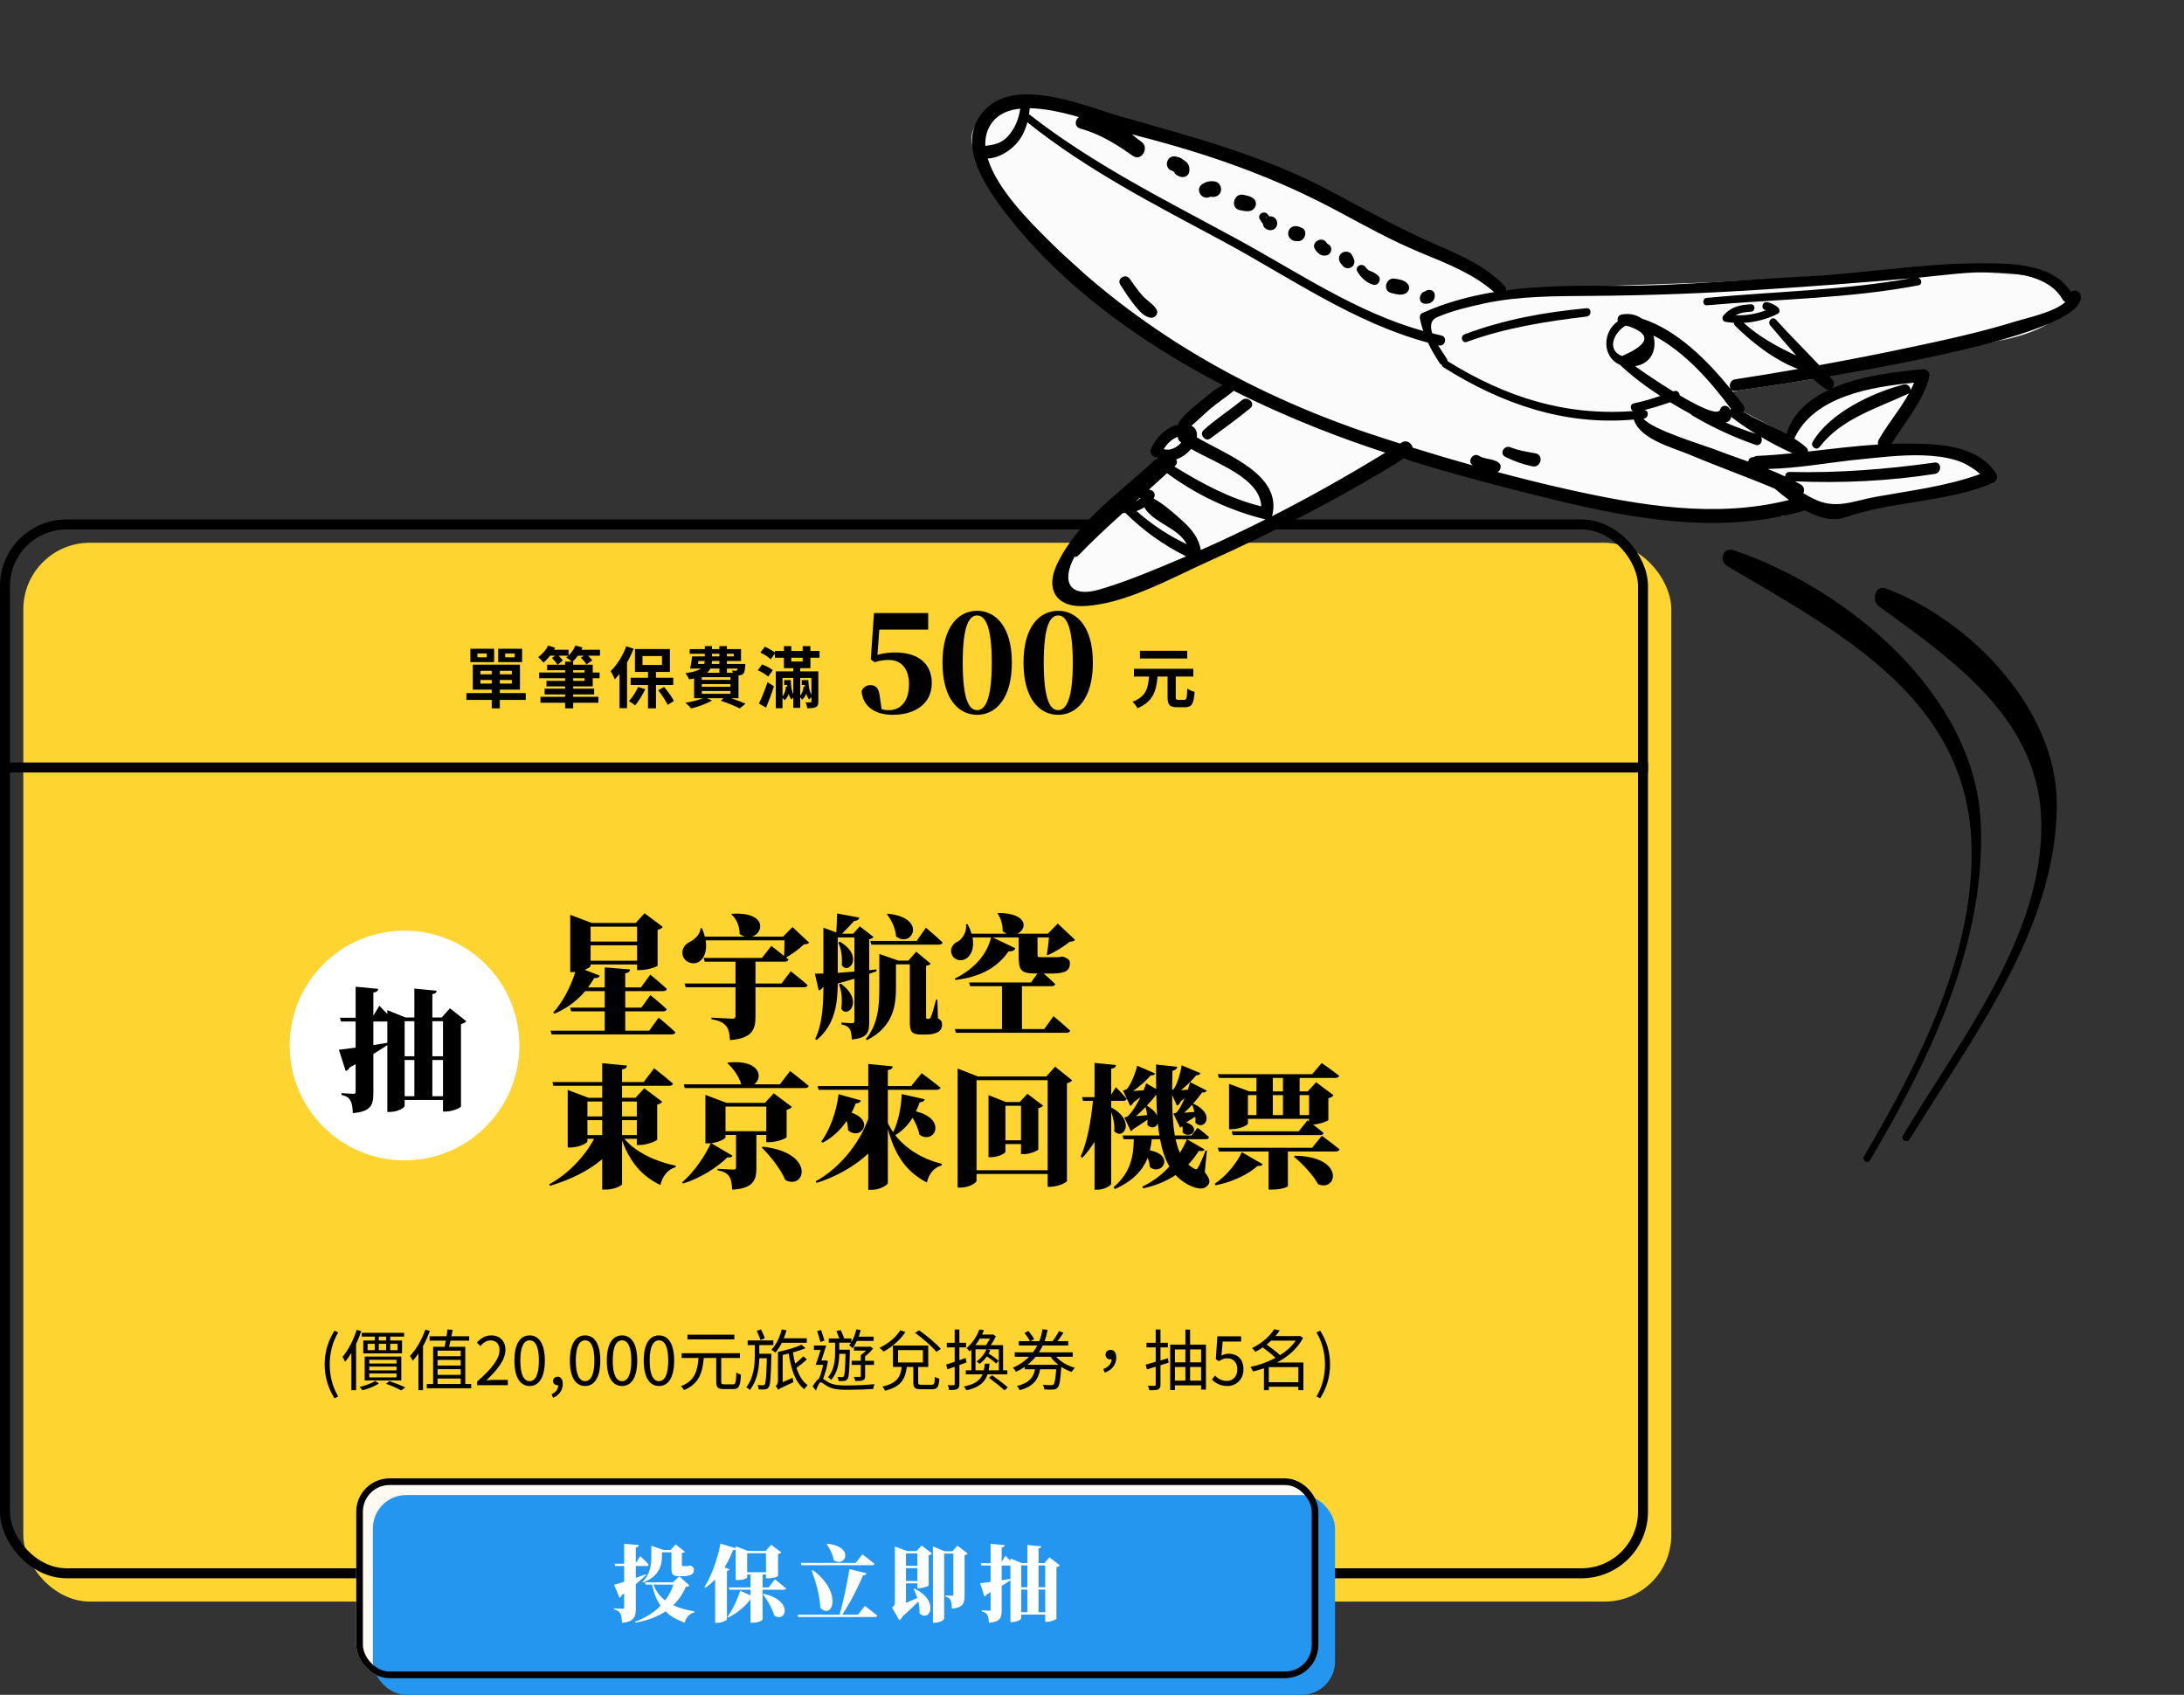 <svg width="656" height="509" viewBox="0 0 656 509" fill="none" xmlns="http://www.w3.org/2000/svg">
<rect x="0" y="0" width="656" height="509" fill="#333333" stroke="none"/>
<rect x="7" y="163" width="495" height="318" rx="20" fill="#FED430"/>
<rect x="1.5" y="157.5" width="492" height="315" rx="18.5" stroke="black" stroke-width="3"/>
<path d="M191.36 278.3H177.4V282.78H191.36V278.3ZM177.4 288.54H191.36V283.9H177.4V288.54ZM195 309.54L197.84 305.62C197.84 305.62 201.04 308.26 202.88 310.02C202.76 310.46 202.32 310.66 201.76 310.66H165.68L165.36 309.54H181.64V303.74H171.56L171.24 302.62H181.64V297.66H175.76C173.16 300.78 170.04 302.94 166.56 304.42L166.16 304.1C168.76 301.26 171.28 296.82 172.8 291.9C172.56 291.94 172.36 291.94 172.16 291.94H171.28V274.74L177.72 277.18H190.96L193.6 274.26L199.08 278.38C198.84 278.7 198.36 279.1 197.52 279.26V290.02C197.48 290.34 194.4 291.34 192.44 291.34H191.36V289.66H177.4V290.06C177.4 290.34 176.68 290.82 175.64 291.26L180.16 293.02C179.96 293.54 179.4 293.82 178.48 293.74C177.92 294.74 177.28 295.66 176.64 296.54H181.64V290.54L189.24 291.14C189.2 291.74 188.92 292.14 187.8 292.3V296.54H192.52L195.32 292.7C195.32 292.7 198.48 295.3 200.32 297.02C200.2 297.46 199.76 297.66 199.16 297.66H187.8V302.62H192.64L195.36 298.86C195.36 298.86 198.48 301.38 200.28 303.1C200.16 303.54 199.72 303.74 199.12 303.74H187.8V309.54H195ZM238.04 278.42L243.04 283.1C242.72 283.46 242.32 283.58 241.48 283.62C240.16 284.9 237.96 286.54 236.12 287.58L236.84 288.18C236.72 288.62 236.28 288.82 235.68 288.82H226.92V295.38H234.72L237.52 291.7C237.52 291.7 240.72 294.18 242.6 295.86C242.48 296.3 242.04 296.5 241.48 296.5H226.92V305.38C226.92 309.22 225.88 311.9 219.24 312.38C219.16 310.42 218.84 308.94 218.04 308.06C217.28 307.22 216.32 306.54 213.68 306.1V305.62C213.68 305.62 219 305.94 220.08 305.94C220.68 305.94 220.92 305.62 220.92 305.18V296.5H205.96L205.64 295.38H220.92V288.82H211.68L211.36 287.7H228.84L231.68 284.1C231.68 284.1 233.72 285.62 235.52 287.1C235.6 285.66 235.64 283.86 235.64 282.42H211.96C212.44 285.58 211.52 287.86 209.92 288.86C208.36 289.86 205.76 289.14 205.08 287.02C204.56 285.02 205.72 283.54 207.36 282.78C208.64 282.14 210.44 280.5 210.4 278.78H210.84C211.24 279.66 211.52 280.5 211.72 281.3H223.76C223.24 281.14 222.68 280.9 222.16 280.5C222.2 278.26 221.24 275.94 219.68 274.62L219.88 274.42C230.4 273.82 229.48 280.22 225.88 281.3H235.2L238.04 278.42ZM261.72 283.7L261.4 282.58H275.32L278.12 278.62C278.12 278.62 281.32 281.3 283.12 283.06C283 283.5 282.56 283.7 282 283.7H261.72ZM266.4 274.62L266.72 274.42C278.68 275.66 273.92 284.9 269.16 281.26C269 278.9 267.8 276.3 266.4 274.62ZM252 295.66L252.56 295.42C259.8 300.7 254.36 306.14 252.68 302.9C252.96 301.18 253 297.94 252 295.66ZM251.76 283.1L252.28 282.82C259.76 287.3 254.72 292.98 252.84 289.82C253 288.18 252.88 285.18 251.76 283.1ZM251.64 281.54V292.18C253.2 292.06 254.88 291.94 256.64 291.78V281.54H251.64ZM261.08 292.46V307.02C261.08 310.14 260.48 311.78 255.84 312.18C255.8 310.82 255.64 309.7 255.24 309.06C254.8 308.42 254.2 307.94 252.76 307.66V307.1C252.76 307.1 255.32 307.3 255.96 307.3C256.52 307.3 256.64 307.06 256.64 306.58V293.94C255.12 294.38 253.44 294.86 251.64 295.38C251.56 301.3 250.88 307.7 245.32 312.34L244.84 312.02C247 307.62 247.28 302.06 247.32 296.5L247.12 296.54C246.84 297.02 246.4 297.38 245.92 297.46L244.76 292.42C245.44 292.42 246.32 292.42 247.32 292.38V278.62L251.2 280.02C251.32 278.34 251.4 275.98 251.44 274.34L258.12 275.58C257.96 276.22 257.44 276.54 256.52 276.62C255.56 277.7 254.08 279.26 252.92 280.42H256.28L258.24 278.18L262.4 281.42C262.2 281.66 261.72 281.94 261.08 282.1V291.38L263.24 291.14L263.28 291.7C262.6 291.94 261.84 292.22 261.08 292.46ZM281.56 300.22L281.72 305.82C282.76 306.38 282.96 306.9 282.96 307.82C282.96 309.62 281.36 310.7 278.12 310.7H276.68C273.64 310.7 273.28 309.66 273.28 306.74V289.62H269.12V296.58C269.12 301.78 268.44 308.34 260.4 312.38L260.08 312.02C263.8 307.62 264.12 301.9 264.12 296.58V286.5L269.88 288.5H272.84L275.2 285.82L279.56 289.42C279.32 289.7 278.92 289.94 278.16 290.06V305.34C278.16 305.82 278.2 305.98 278.48 305.98H278.72H279C279.2 305.98 279.36 305.9 279.56 305.5C279.92 304.82 280.6 302.42 281.16 300.22H281.56ZM314.64 286.9L314.44 286.66C314.68 285.22 314.96 283.18 315.08 281.54H311.64V286.38C311.64 287.46 311.68 287.46 312.64 287.46H316.24H317.48C317.8 287.46 318.36 287.46 318.88 287.3H319.24L319.44 287.34C321.08 288.02 321.36 288.42 321.36 289.22C321.36 291.46 320.2 292.38 315.76 292.38H313.48C314.52 293.26 315.96 294.54 316.96 295.54C316.88 295.98 316.44 296.18 315.84 296.18H306.96V309.06H313.64L316.44 305.18C316.44 305.18 319.6 307.78 321.44 309.54C321.32 309.98 320.88 310.18 320.28 310.18H287.12L286.8 309.06H300.96V296.18H291.4L291.08 295.06H309.68L311.6 292.38C306.44 292.38 305.96 291.62 305.96 286.42V281.54H298.2L304.96 284.78C304.8 285.34 304.32 285.74 302.92 285.74C299.84 290.18 294.96 293.42 286.96 294.3L286.76 293.94C293.52 290.5 296.6 285.98 297.68 281.54H292.12C292.72 284.78 291.68 287.1 290.04 287.98C288.44 288.9 286.4 288.26 285.8 286.42C285.28 284.66 286.36 283.34 287.88 282.66C289.12 281.86 290.48 279.82 290.16 277.58L290.64 277.54C291.16 278.54 291.56 279.5 291.84 280.42H302.4C302 280.26 301.56 279.98 301.16 279.66C301.24 277.66 300.52 275.66 299.64 274.34L299.84 274.18C309 274.26 308.52 279.1 305.56 280.42H314.72L317.72 277.38L322.92 282.26C322.6 282.66 322.2 282.78 321.32 282.82C319.68 284.18 316.88 285.94 314.64 286.9ZM176.44 340.9H180.88V336.42H176.44V340.9ZM180.88 330.82H176.44V335.3H180.88V330.82ZM191.28 330.82H186.84V335.3H191.28V330.82ZM186.84 340.9H191.28V336.42H186.84V340.9ZM191.28 342.02H187.56C191 346.18 197.28 348.94 203 350.1L202.92 350.54C200.72 351.14 199.04 353.06 198.36 355.9C192.64 353.18 189.12 348.78 186.84 342.5V355.62C186.84 356.1 184.36 357.26 182.08 357.26H180.88V348.14C176.84 351.58 171.48 354.26 165.2 356.14L164.96 355.7C170.96 352.38 175.8 347.02 178.44 342.02H176.44V342.78C176.44 343.34 173.8 344.62 171.36 344.62H170.52V327.34L176.8 329.7H180.88V326.1H166.24L165.92 324.98H180.88V319.3L188.32 320.02C188.24 320.58 187.96 321.02 186.84 321.18V324.98H193.32L196.48 320.82C196.48 320.82 200.04 323.58 202.16 325.46C202.04 325.9 201.6 326.1 201 326.1H186.84V329.7H190.88L193.52 326.82L198.92 330.9C198.68 331.22 198.2 331.58 197.4 331.74V342.22C197.36 342.58 194.44 343.86 192.36 343.86H191.28V342.02ZM217.92 339.74H230.16V332.34H217.92V339.74ZM230.16 340.86H227.2V350.74C227.2 354.5 226.24 356.9 219.92 357.3C219.8 355.46 219.64 354.14 219 353.3C218.44 352.5 217.68 351.86 215.52 351.46V351.02C215.52 351.02 219.48 351.26 220.32 351.26C220.92 351.26 221.08 350.98 221.08 350.58V340.86H217.92V341.54C217.92 342.02 215.84 343.06 213.64 343.34L220.04 347.1C219.84 347.46 219.44 347.74 218.48 347.58C215.44 350.58 210.6 353.74 205.16 355.46L204.88 355.1C208.56 351.94 211.96 346.86 213.48 343.34C213.24 343.38 212.96 343.38 212.72 343.38H211.88V328.82L218.24 331.22H229.76L232.4 328.34L237.84 332.42C237.6 332.74 237.12 333.14 236.28 333.3V341.54C236.24 341.86 233.28 343.02 231.24 343.02H230.16V340.86ZM228.8 344.62L229.12 344.38C245.16 346.18 241.84 357.58 235.88 354.38C234.4 350.94 231.36 347.18 228.8 344.62ZM234.24 325.66L237.32 321.66C237.32 321.66 240.84 324.34 242.92 326.14C242.8 326.58 242.36 326.78 241.76 326.78H205.68L205.36 325.66H222.72L222.64 325.62C221.96 323.26 220.16 320.78 218.48 319.3L218.72 319.1C228.68 318.14 229.2 323.9 226.48 325.66H234.24ZM270.84 328.58L277.76 330.14C277.64 330.66 277.16 331.02 276.24 331.06C275.92 332.02 275.56 332.94 275.12 333.78C284.68 336.1 280.64 343.94 276.16 340.78C275.84 339.06 275.04 337.26 274.12 335.7C272.72 337.94 271 339.66 268.92 340.94C272.32 345.3 277.56 348.26 282.92 349.54L282.84 350.02C280.72 350.54 279.04 352.38 278.4 355.14C272.24 351.98 268.76 346.9 266.68 339.02V355.3C266.68 355.9 264.12 357.34 261.92 357.34H260.8V346.46C256.84 350.1 251.36 353.38 245.28 355.26L245 354.78C251.92 351.02 258.12 343.58 260.8 335.98V327.3H245.88L245.56 326.18H260.8V319.54L268.16 320.26C268.08 320.82 267.8 321.22 266.68 321.38V326.18H273.68L276.84 322.3C276.84 322.3 280.36 324.9 282.52 326.66C282.4 327.1 281.92 327.3 281.32 327.3H266.68V337.22C267.12 338.22 267.68 339.18 268.28 340.06C269.76 336.94 270.68 332.82 270.84 328.58ZM251.88 328.62L258.6 330.5C258.44 331.02 257.92 331.38 257.04 331.38C256.64 332.38 256.24 333.3 255.8 334.18C263 336.7 258.32 342.7 254.72 339.42C254.72 338.5 254.56 337.54 254.32 336.62C252.36 339.54 249.96 341.66 247.12 343.18L246.68 342.86C249.16 339.42 251.2 334.22 251.88 328.62ZM302 342.46H306.68V332.1H302V342.46ZM308.6 328.5L313.32 332.06C313.08 332.34 312.6 332.66 311.88 332.82V345.22C311.84 345.54 309.36 346.62 307.56 346.62H306.68V343.58H302V345.9C302 346.38 299.8 347.54 297.68 347.54H296.92V328.9L302.16 330.98H306.28L308.6 328.5ZM293.32 351.46H314.68V324.42H293.32V351.46ZM316.92 320.34L322.04 324.46C321.76 324.82 321.28 325.14 320.48 325.34V354.7C320.4 355.14 317.72 356.42 315.6 356.42H314.68V352.58H293.32V354.58C293.32 355.3 291 356.66 288.56 356.66H287.64V320.9L293.76 323.3H314.28L316.92 320.34ZM333.76 330.62V332.58C341.28 336.62 337.48 342.66 334.68 339.74C334.88 337.86 334.4 335.66 333.76 333.9V355.54C333.76 356.06 331.6 357.3 329.72 357.3H328.76V342.94C327.68 344.66 326.48 346.26 325.08 347.74L324.6 347.34C326.64 342.7 327.72 336.46 328.28 330.62H325.32L325 329.5H328.76V319.22L335.24 319.86C335.16 320.42 334.84 320.82 333.76 320.98V328.78L335.16 326.5C335.16 326.5 337.28 328.62 338.4 329.98C338.32 330.42 337.92 330.62 337.4 330.62H333.76ZM344.4 332.14L344.52 332.1C346.16 333.06 347.12 334.1 347.56 335.02C347.44 333.06 347.36 330.94 347.32 328.74C346.52 329.78 345.52 330.98 344.4 332.14ZM341.16 335.22C342.16 335.14 343.36 335.02 344.56 334.9C344.48 334.02 344.28 333.18 344.08 332.46C343.16 333.46 342.16 334.42 341.16 335.22ZM358.76 333.94C358.6 333.14 358.36 332.42 358.08 331.78C357.32 332.66 356.48 333.46 355.68 334.18C356.64 334.1 357.68 334.02 358.76 333.94ZM362.52 345.58L361.88 352.02C363.28 353.86 363.52 354.82 363.04 355.62C361.72 357.82 358.96 356.86 356.76 355.74C355.36 354.98 354.12 354.02 353.12 352.9C350.16 354.86 346.88 356.14 343.36 356.9L343.12 356.38C346.04 354.98 348.84 352.98 351.24 350.34C349.92 348.06 349.04 345.3 348.44 342.14H345.96C345.84 343.26 345.68 344.38 345.4 345.5C352.96 346.9 349.04 353.34 345.36 350.5C345.32 349.58 345.08 348.62 344.72 347.74C343.32 351.26 340.56 354.58 334.88 357.1L334.44 356.58C339.88 351.98 340.44 346.86 340.56 342.14H337.48L337.16 341.02H348.24C348.04 339.86 347.88 338.62 347.76 337.38C347.28 338.66 345.76 339.14 344.6 337.78C344.68 337.3 344.68 336.78 344.68 336.26C343.48 337.1 341.92 338.14 340.36 339.14C340.16 339.42 339.92 339.62 339.68 339.74L337.72 335.62C337.72 335.62 338.44 335.46 338.76 335.22C340 334.1 341.44 331.78 342.56 329.5C341.92 329.98 341.2 330.5 340.48 331.06C340.2 331.58 339.88 331.94 339.48 332.14L337.32 327.5C337.32 327.5 338.08 327.3 338.4 327.14C339.64 325.94 341.16 322.02 341.56 320.06L346.96 322.38C346.8 322.74 346.4 323.06 345.64 322.98C344.28 324.54 342.2 326.38 340.36 327.66C341.28 327.62 342.4 327.54 343.48 327.46C343.84 326.66 344.08 325.94 344.28 325.34L347.28 327.06C347.24 324.7 347.24 322.26 347.24 319.7L353.6 320.38C353.56 320.9 353.2 321.38 352.16 321.58C352.12 323.58 352.08 325.5 352.08 327.34C352.24 327.26 352.36 327.22 352.48 327.14C353.52 325.9 354.68 321.94 354.92 319.94L360.6 322.3C360.44 322.66 360.04 322.94 359.32 322.94C358.08 324.42 356.32 326.14 354.72 327.42C355.36 327.38 356.08 327.34 356.8 327.26C357.08 326.42 357.32 325.62 357.44 324.98L362.48 327.54C362.32 327.9 361.84 328.18 361.08 328.1C360.32 329.18 359.32 330.42 358.24 331.62L358.52 331.5C365.44 334.7 361.56 339.9 359.04 337.18C359.12 336.58 359.08 335.98 359.04 335.34C358.24 335.86 357.28 336.5 356.28 337.1C361.08 338.58 357.56 342.42 355.2 340.1C355.32 339.46 355.24 338.78 355.08 338.18C354.92 338.38 354.72 338.58 354.48 338.66L352.44 334.46C352.44 334.46 353.16 334.26 353.44 334.06C354.2 333.22 355.08 331.62 355.8 329.86L354.72 330.7C354.4 331.42 353.96 331.9 353.52 332.1L352.08 328.86C352.08 333.54 352.28 337.62 352.88 341.02H357.84L359.72 338.7C359.72 338.7 361.84 340.3 363.16 341.5C363.08 341.94 362.68 342.14 362.12 342.14H353.12C353.44 343.66 353.84 345.02 354.4 346.22C355.2 344.94 355.92 343.58 356.52 342.14L361.84 345.22C361.56 345.66 361.12 345.82 360.12 345.62C359.16 347.14 358.08 348.5 356.92 349.74C357.44 350.18 358 350.58 358.64 350.94C359.28 351.3 359.52 351.26 359.88 350.62C360.48 349.54 361.48 347.26 362.12 345.54L362.52 345.58ZM385.36 323.74H382.32V327.78H385.36V323.74ZM393.2 328.9H390.36V334.9H393.2V328.9ZM382.32 328.9V334.9H385.36V328.9H382.32ZM374.84 328.9V334.9H377.4V328.9H374.84ZM377.4 323.74H366.12L365.8 322.62H394.12L397 319.26C397 319.26 400.24 321.5 402.24 323.1C402.12 323.54 401.68 323.74 401.08 323.74H390.36V327.78H392.8L395.32 325.02L400.56 328.94C400.32 329.26 399.84 329.66 399 329.82V336.34C398.96 336.66 396.32 337.66 394.4 337.74C395.4 338.5 396.64 339.46 397.56 340.26C397.48 340.7 397.04 340.9 396.44 340.9H370.28L369.96 339.78H390.08L392.72 336.46L393.2 336.82V336.02H374.84V337.42C374.84 337.94 372.28 339.14 369.96 339.14H369.16V325.5L375.28 327.78H377.4V323.74ZM365.12 355.98L364.84 355.54C368.44 353.14 371.6 349.1 373 346.02L379.28 349.66C379.08 350.02 378.68 350.26 377.76 350.14C374.88 352.74 370.2 354.98 365.12 355.98ZM388.64 347.38L388.92 347.1C404.04 347.3 401.72 358.06 395.92 355.66C394.32 352.74 391.12 349.42 388.64 347.38ZM394.12 344.7L397.04 341.1C397.04 341.1 400.32 343.5 402.36 345.18C402.24 345.62 401.76 345.82 401.2 345.82H386.84V356.22C386.84 356.42 385.12 357.26 382.12 357.26H381.04V345.82H366.12L365.8 344.7H394.12Z" fill="black"/>
<circle cx="121.5" cy="314" r="34.5" fill="white"/>
<path d="M129.863 329.22H133.063V318.34H129.863V329.22ZM121.543 318.34V329.22H124.463V318.34H121.543ZM112.143 306.78V313.86C113.503 313.66 114.943 313.42 116.343 313.18V306.78H112.143ZM124.463 306.7H121.543V317.22H124.463V306.7ZM133.063 306.7H129.863V317.22H133.063V306.7ZM135.143 302.82L140.063 306.7C139.783 307.06 139.263 307.38 138.463 307.58V332.3C138.423 332.7 135.863 333.82 133.943 333.82H133.063V330.34H121.543V332.1C121.543 332.7 119.463 333.94 117.183 333.94H116.343V313.86C115.223 314.62 113.863 315.5 112.143 316.54V328.26C112.143 331.9 111.423 333.82 105.983 334.3C105.903 332.58 105.743 331.34 105.263 330.54C104.823 329.74 104.183 329.18 102.583 328.86V328.3C102.583 328.3 105.423 328.5 106.103 328.5C106.663 328.5 106.823 328.34 106.823 327.94V319.62L105.023 320.58C104.823 321.1 104.343 321.54 103.823 321.62L101.783 315.26C102.863 315.14 104.663 314.94 106.823 314.62V306.78H102.423L102.103 305.66H106.823V296.34L113.583 296.98C113.543 297.58 113.143 297.98 112.143 298.1V305.02L113.943 302.06C113.943 302.06 115.143 303.26 116.343 304.54V303.38L121.823 305.58H124.463V296.9L131.143 297.54C131.103 298.06 130.823 298.42 129.863 298.58V305.58H132.663L135.143 302.82Z" fill="black"/>
<path d="M154.6 197.42V196.26H151.74V197.42H154.6ZM156.82 194.84V198.84H149.64V194.84H156.82ZM146.2 197.42V196.26H143.4V197.42H146.2ZM148.42 194.84V198.84H141.28V194.84H148.42ZM144.32 205.3H147.7V204.22H144.32V205.3ZM144.32 201.46V202.52H147.7V201.46H144.32ZM153.74 202.52V201.46H150.14V202.52H153.74ZM153.74 205.3V204.22H150.14V205.3H153.74ZM157.92 208.16V210.2H150.14V212.74H147.7V210.2H140.1V208.16H147.7V207.12H142V199.62H156.18V207.12H150.14V208.16H157.92ZM169.74 198.7H171.72C171.28 198.3 170.56 197.72 170.08 197.44C170.3 197.28 170.5 197.1 170.7 196.92H167.78C168.28 197.42 168.78 197.98 169.06 198.36L167.5 199.64H169.74V198.7ZM175.58 201.28H172.16V201.98H175.58V201.28ZM175.58 204.48V203.7H172.16V204.48H175.58ZM180.22 195.14V196.92H176.64C177.12 197.4 177.62 197.94 177.9 198.32L176.16 199.54C175.84 198.98 175.08 198.14 174.48 197.52L175.36 196.92H173.58C173.08 197.6 172.56 198.22 172.04 198.7H172.16V199.64H178.04V201.98H180.1V203.7H178.04V206.14H172.16V206.82H178.46V208.56H172.16V209.28H179.74V211.06H172.16V212.74H169.74V211.06H162.34V209.28H169.74V208.56H163.58V206.82H169.74V206.14H164.14V204.48H169.74V203.7H161.94V201.98H169.74V201.28H164.34V199.64H167.46C167.12 199.08 166.4 198.24 165.8 197.62L166.72 196.92H165.2C164.6 197.74 163.92 198.44 163.24 199C162.9 198.56 162.14 197.76 161.66 197.36C162.84 196.5 164 195.2 164.66 193.88L166.74 194.52C166.64 194.72 166.52 194.94 166.42 195.14H170.78V196.86C171.64 196.04 172.38 194.96 172.82 193.88L174.96 194.44C174.86 194.68 174.76 194.9 174.66 195.14H180.22ZM188.12 194.1L190.32 194.82C189.78 196.2 189.12 197.62 188.34 198.96V212.68H186.08V202.4C185.62 202.98 185.14 203.52 184.68 204.02C184.46 203.44 183.8 202.16 183.4 201.58C185.26 199.78 187.08 196.94 188.12 194.1ZM191.68 206.34L193.82 206.98C193 208.7 191.78 210.64 190.76 211.86C190.34 211.5 189.46 210.86 188.92 210.58C189.92 209.48 191 207.82 191.68 206.34ZM192.98 197.02V199.7H198.84V197.02H192.98ZM202.22 205.72H197.04V212.74H194.64V205.72H189.42V203.56H194.64V201.8H190.72V194.92H201.22V201.8H197.04V203.56H202.22V205.72ZM197.72 207.3L199.48 206.32C200.62 207.64 201.84 209.36 202.42 210.54L200.54 211.68C200 210.5 198.78 208.66 197.72 207.3ZM210.8 207.52V208.36H219.4V207.52H210.8ZM216.08 200.78H213.38C213.16 201.24 212.84 201.66 212.44 202.04H216.08V200.78ZM209.78 198.52L209.64 199.4H211.54C211.62 199.12 211.66 198.82 211.68 198.52H209.78ZM213.86 196.34V197.14H216.08V196.34H213.86ZM220.42 196.34H218.34V197.14H220.42V196.34ZM216.08 199.4V198.52H213.86C213.84 198.82 213.82 199.12 213.78 199.4H216.08ZM221.52 200.78H218.34V202.04H220.12C220.04 201.8 219.96 201.56 219.84 201.38C220.32 201.44 220.74 201.46 220.96 201.44C221.14 201.44 221.26 201.44 221.38 201.32C221.44 201.22 221.5 201.06 221.52 200.78ZM219.4 205.44H210.8V206.26H219.4V205.44ZM219.4 203.38H210.8V204.18H219.4V203.38ZM221.82 209.7H219.62C221.26 210.26 222.88 210.86 223.94 211.34L222.2 212.76C220.92 212.12 218.68 211.16 216.52 210.46L217.28 209.7H212.4L213.86 210.38C212.22 211.36 209.64 212.28 207.6 212.78C207.24 212.32 206.4 211.46 205.88 211.06C207.7 210.76 209.68 210.3 211.1 209.7H208.48V203.76C208.02 203.86 207.52 203.96 207 204.04C206.8 203.52 206.24 202.62 205.86 202.18C208.24 201.88 209.66 201.4 210.52 200.78H207.3C207.52 199.78 207.76 198.32 207.88 197.14H211.7V196.34H207.16V194.94H211.7V194.06H213.86V194.94H216.08V194.06H218.34V194.94H222.58V198.52H218.34V199.4H223.86C223.86 199.4 223.84 199.78 223.84 200.02C223.74 201.26 223.62 201.96 223.28 202.32C223 202.64 222.58 202.78 222.14 202.8C222.06 202.8 221.94 202.82 221.82 202.82V209.7ZM230.1 212.52L227.96 211.3C228.7 209.76 229.76 207.22 230.54 204.88L232.46 206.12C231.8 208.26 230.92 210.56 230.1 212.52ZM232.12 201.28L230.74 203.2C230.08 202.58 228.72 201.78 227.62 201.28L228.92 199.54C230.02 199.96 231.44 200.66 232.12 201.28ZM237.68 197.54V198.68H241.1V197.54H237.68ZM243.72 203.6H240.36V208.88C241 208.16 241.28 207.16 241.36 206.2H241.78L241.74 205.72H240.82V204.26H242.8C242.86 206.14 243.12 207.7 243.72 208.66V203.6ZM235.54 204.26H237.52C237.56 206 237.78 207.5 238.28 208.46V203.6H235.04V209.12C235.72 208.34 235.98 207.24 236.06 206.2H236.48L236.44 205.72H235.54V204.26ZM243.42 200.66H240.36V201.62H245.8V210.7C245.8 211.64 245.64 212.08 245.04 212.38C244.46 212.68 243.64 212.7 242.48 212.7C242.42 212.16 242.18 211.44 241.96 210.96C242.58 210.98 243.24 210.98 243.44 210.96C243.64 210.96 243.72 210.9 243.72 210.7V209.38C243.46 209.6 243.2 209.86 243.06 210.06C242.68 209.62 242.38 209.02 242.18 208.32C241.92 209.02 241.52 209.64 240.94 210.12C240.82 209.92 240.6 209.64 240.36 209.42V212.6H238.28V209.48C238.06 209.68 237.84 209.9 237.72 210.08C237.36 209.64 237.1 209.08 236.88 208.42C236.64 209.16 236.24 209.82 235.68 210.32C235.54 210.1 235.28 209.8 235.04 209.58V212.7H233.02V201.62H238.28V200.66H235.46V197.54H232.74V196.28L231.48 198C230.84 197.36 229.48 196.48 228.38 195.98L229.72 194.22C230.74 194.66 232.02 195.38 232.74 195.96V195.48H235.46V194.06H237.68V195.48H241.1V194.06H243.42V195.48H246.16V197.54H243.42V200.66Z" fill="black"/>
<path d="M100.458 419.94C98.618 416.94 97.518 413.72 97.518 409.78C97.518 405.86 98.618 402.62 100.458 399.64L101.598 400.16C99.858 403.02 99.038 406.38 99.038 409.78C99.038 413.18 99.858 416.56 101.598 419.4L100.458 419.94ZM115.976 402.6V401.42H113.776V402.6H115.976ZM119.416 403.58H117.216V405.5H119.416V403.58ZM113.776 403.58V405.5H115.976V403.58H113.776ZM110.416 403.58V405.5H112.556V403.58H110.416ZM112.556 402.6V401.42H108.656V400.28H121.376V401.42H117.216V402.6H120.756V406.46H109.116V402.6H112.556ZM110.916 412.48V413.66H119.096V412.48H110.916ZM110.916 410.42V411.56H119.096V410.42H110.916ZM110.916 408.38V409.5H119.096V408.38H110.916ZM120.536 414.6H109.536V407.42H120.536V414.6ZM107.136 399.38L108.516 399.76C108.076 401.08 107.556 402.4 106.956 403.66V417.52H105.536V406.32C104.936 407.32 104.316 408.22 103.656 409C103.516 408.64 103.116 407.86 102.876 407.5C104.596 405.5 106.176 402.46 107.136 399.38ZM112.716 414.74L113.796 415.48C112.576 416.34 110.616 417.12 108.856 417.54C108.656 417.26 108.296 416.8 108.016 416.54C109.756 416.16 111.676 415.4 112.716 414.74ZM115.976 415.6L116.936 414.76C118.676 415.36 120.596 416.12 121.736 416.7L120.476 417.58C119.456 416.98 117.696 416.2 115.976 415.6ZM127.756 399.3L129.096 399.72C128.556 401.28 127.856 402.84 127.056 404.28V417.52H125.676V406.5C125.136 407.3 124.556 408.02 123.976 408.68C123.836 408.34 123.396 407.58 123.156 407.22C124.996 405.28 126.716 402.32 127.756 399.3ZM131.436 414.02V415.66H138.376V414.02H131.436ZM138.376 405.64H131.436V407.32H138.376V405.64ZM138.376 410.12V408.42H131.436V410.12H138.376ZM131.436 411.2V412.92H138.376V411.2H131.436ZM139.756 415.66H141.536V416.94H128.196V415.66H130.096V404.48H133.536C133.656 403.94 133.776 403.28 133.916 402.62H129.036V401.32H134.136C134.236 400.6 134.336 399.88 134.396 399.28L135.976 399.38C135.856 399.98 135.736 400.66 135.596 401.32H140.936V402.62H135.336C135.176 403.28 135.036 403.94 134.876 404.48H139.756V415.66ZM143.316 416V414.92C147.916 410.9 150.036 407.98 150.036 405.46C150.036 403.78 149.156 402.56 147.336 402.56C146.136 402.56 145.096 403.3 144.296 404.26L143.236 403.22C144.436 401.92 145.696 401.06 147.556 401.06C150.176 401.06 151.816 402.78 151.816 405.4C151.816 408.32 149.516 411.3 146.076 414.56C146.836 414.5 147.736 414.42 148.476 414.42H152.536V416H143.316ZM159.089 416.26C156.289 416.26 154.509 413.72 154.509 408.62C154.509 403.52 156.289 401.06 159.089 401.06C161.869 401.06 163.649 403.54 163.649 408.62C163.649 413.72 161.869 416.26 159.089 416.26ZM159.089 414.8C160.749 414.8 161.869 412.94 161.869 408.62C161.869 404.34 160.749 402.54 159.089 402.54C157.409 402.54 156.289 404.34 156.289 408.62C156.289 412.94 157.409 414.8 159.089 414.8ZM166.123 419.8L165.683 418.72C166.923 418.18 167.663 417.22 167.683 416C167.603 416.02 167.543 416.02 167.463 416.02C166.763 416.02 166.123 415.58 166.123 414.74C166.123 413.96 166.763 413.46 167.503 413.46C168.463 413.46 169.043 414.28 169.043 415.62C169.043 417.54 167.923 419.04 166.123 419.8ZM175.749 416.26C172.949 416.26 171.169 413.72 171.169 408.62C171.169 403.52 172.949 401.06 175.749 401.06C178.529 401.06 180.309 403.54 180.309 408.62C180.309 413.72 178.529 416.26 175.749 416.26ZM175.749 414.8C177.409 414.8 178.529 412.94 178.529 408.62C178.529 404.34 177.409 402.54 175.749 402.54C174.069 402.54 172.949 404.34 172.949 408.62C172.949 412.94 174.069 414.8 175.749 414.8ZM186.843 416.26C184.043 416.26 182.263 413.72 182.263 408.62C182.263 403.52 184.043 401.06 186.843 401.06C189.623 401.06 191.403 403.54 191.403 408.62C191.403 413.72 189.623 416.26 186.843 416.26ZM186.843 414.8C188.503 414.8 189.623 412.94 189.623 408.62C189.623 404.34 188.503 402.54 186.843 402.54C185.163 402.54 184.043 404.34 184.043 408.62C184.043 412.94 185.163 414.8 186.843 414.8ZM197.937 416.26C195.137 416.26 193.357 413.72 193.357 408.62C193.357 403.52 195.137 401.06 197.937 401.06C200.717 401.06 202.497 403.54 202.497 408.62C202.497 413.72 200.717 416.26 197.937 416.26ZM197.937 414.8C199.597 414.8 200.717 412.94 200.717 408.62C200.717 404.34 199.597 402.54 197.937 402.54C196.257 402.54 195.137 404.34 195.137 408.62C195.137 412.94 196.257 414.8 197.937 414.8ZM220.571 400.84V402.26H206.491V400.84H220.571ZM217.571 415.76H220.151C220.951 415.76 221.071 415.24 221.171 412.18C221.511 412.46 222.151 412.72 222.551 412.84C222.391 416.24 221.991 417.18 220.251 417.18H217.391C215.611 417.18 215.131 416.66 215.131 414.96V407.84H211.391C211.011 412.12 210.051 415.62 205.451 417.48C205.271 417.12 204.851 416.58 204.511 416.32C208.771 414.7 209.511 411.58 209.811 407.84H204.751V406.4H222.251V407.84H216.631V414.94C216.631 415.62 216.791 415.76 217.571 415.76ZM229.711 401.96L228.391 402.44C228.191 401.7 227.711 400.56 227.311 399.7L228.571 399.26C229.031 400.12 229.511 401.22 229.711 401.96ZM228.071 406.56H231.711C231.711 406.56 231.711 407.02 231.691 407.24C231.531 413.78 231.371 415.96 230.891 416.64C230.591 417.06 230.231 417.22 229.751 417.26C229.311 417.32 228.611 417.32 227.891 417.28C227.871 416.88 227.731 416.32 227.511 415.96C228.231 416.02 228.851 416.04 229.151 416.04C229.391 416.04 229.551 416 229.711 415.76C230.011 415.32 230.191 413.38 230.331 407.92H228.071C227.991 411.02 227.491 414.48 225.231 417.48C225.011 417.2 224.511 416.84 224.171 416.64C226.451 413.56 226.711 409.92 226.711 407.02V403.98H224.571V402.58H232.291V403.98H228.071V406.56ZM242.331 403.28H234.831C234.271 404.42 233.591 405.44 232.891 406.24C232.631 406.02 232.051 405.56 231.711 405.34C233.131 403.88 234.211 401.62 234.791 399.26L236.231 399.52C236.011 400.36 235.731 401.16 235.431 401.92H242.331V403.28ZM241.271 407.32L242.351 408.24C241.431 409.14 240.231 410.12 239.231 410.82C239.991 413.1 241.091 414.96 242.611 416.02C242.271 416.28 241.811 416.82 241.591 417.22C238.931 415.22 237.591 411.24 236.911 406.5C236.311 406.66 235.691 406.8 235.091 406.94V415.1L238.091 413.78C238.111 414.18 238.211 414.78 238.311 415.1C234.651 416.8 234.091 417.06 233.751 417.4C233.611 417.08 233.211 416.52 232.991 416.28C233.271 416.04 233.671 415.56 233.671 414.64V406.02C236.231 405.48 239.131 404.66 240.751 403.86L241.951 404.9C240.871 405.36 239.551 405.8 238.171 406.18C238.351 407.34 238.551 408.48 238.851 409.56C239.711 408.86 240.651 408.02 241.271 407.32ZM259.851 409.92V413.28C259.851 413.94 259.731 414.32 259.211 414.52C258.751 414.74 258.011 414.76 256.891 414.76C256.831 414.4 256.631 413.88 256.431 413.52C257.271 413.54 258.011 413.54 258.251 413.52C258.491 413.52 258.551 413.46 258.551 413.26V409.92H255.811V408.68H258.551V406.98C259.071 406.62 259.631 406.12 260.111 405.62H256.491V404.46H261.171L261.411 404.38L262.251 405C261.591 405.84 260.691 406.68 259.851 407.34V408.68H262.511V409.92H259.851ZM253.971 406.6H252.091C252.051 409.12 251.651 412.18 249.651 414.44C249.431 414.18 249.011 413.78 248.711 413.58C250.611 411.4 250.831 408.42 250.831 406.14V403.24H248.931V401.98H252.091C251.851 401.3 251.511 400.44 251.231 399.74L252.531 399.48C252.931 400.28 253.351 401.28 253.571 401.98H255.731V403.08C256.391 401.96 256.911 400.58 257.231 399.2L258.531 399.52C258.351 400.16 258.151 400.82 257.931 401.44H262.411V402.72H257.371C256.991 403.54 256.571 404.26 256.111 404.88C255.891 404.66 255.351 404.24 255.051 404.06C255.251 403.82 255.451 403.54 255.631 403.24H252.091V405.36H255.291C255.291 405.36 255.271 405.8 255.271 405.98C255.131 411.66 254.991 413.58 254.571 414.18C254.271 414.54 253.971 414.7 253.531 414.74C253.131 414.78 252.511 414.78 251.891 414.76C251.871 414.38 251.731 413.86 251.551 413.52C252.171 413.58 252.691 413.58 252.951 413.58C253.171 413.58 253.311 413.56 253.431 413.34C253.711 412.96 253.851 411.3 253.971 406.6ZM247.631 402.62L246.431 403.04C246.211 402.18 245.771 400.8 245.451 399.76L246.631 399.44C246.971 400.48 247.411 401.78 247.631 402.62ZM248.071 408.54L248.691 408.8C248.391 410.56 247.851 412.58 247.211 414.1C247.591 414.3 248.051 414.68 248.791 415.12C250.231 415.96 252.091 416.1 254.491 416.1C257.151 416.1 260.411 415.92 262.691 415.7C262.531 416.06 262.311 416.76 262.291 417.16C260.771 417.26 256.871 417.4 254.431 417.4C251.791 417.4 250.011 417.2 248.471 416.3C247.671 415.82 246.911 415.14 246.451 415.14C246.091 415.14 245.531 416.4 245.091 417.64L244.091 416.36C244.771 415.26 245.431 414.36 246.011 414.02C246.511 412.88 246.951 411.3 247.231 409.9H244.991C245.451 408.72 246.031 407.02 246.471 405.44H244.471V404.1H248.151C247.711 405.54 247.191 407.22 246.711 408.6H247.851L248.071 408.54ZM282.611 405.12L281.251 406C279.971 404.4 277.171 401.96 274.851 400.28L276.071 399.54C278.371 401.14 281.191 403.5 282.611 405.12ZM270.411 399.52L271.951 400.04C270.391 402.5 267.831 404.58 265.411 405.92C265.131 405.62 264.531 405.04 264.131 404.8C266.671 403.62 269.071 401.7 270.411 399.52ZM269.751 405.48V409.18H277.211V405.48H269.751ZM276.831 415.88H279.831C280.591 415.88 280.731 415.56 280.791 413.52C281.131 413.74 281.731 413.96 282.151 414.06C281.971 416.58 281.531 417.24 279.951 417.24H276.691C274.811 417.24 274.331 416.8 274.331 415.24V410.54H272.371C271.911 414.18 270.671 416.48 265.811 417.68C265.691 417.3 265.311 416.72 265.011 416.44C269.431 415.44 270.471 413.56 270.851 410.54H268.211V404.12H278.811V410.54H275.791V415.22C275.791 415.78 275.951 415.88 276.831 415.88ZM290.291 409.18L288.171 409.96V415.66C288.171 416.5 287.991 416.9 287.511 417.16C287.051 417.42 286.291 417.48 285.111 417.48C285.051 417.06 284.851 416.44 284.671 416C285.471 416.02 286.191 416.02 286.411 416.02C286.671 416.02 286.751 415.94 286.751 415.68V410.48C285.971 410.76 285.251 411.02 284.571 411.24L284.191 409.82C284.911 409.6 285.791 409.3 286.751 408.98V404.66H284.391V403.28H286.751V399.28H288.171V403.28H290.191V404.66H288.171V408.5L290.051 407.84L290.291 409.18ZM293.011 411.54H295.491C295.631 410.94 295.731 410.28 295.791 409.56H297.231C297.171 410.26 297.071 410.94 296.951 411.54H300.011V405.24H296.531L297.471 405.48C297.331 405.82 297.151 406.18 296.951 406.52C298.051 407.18 299.291 408.06 299.931 408.7L299.211 409.52C298.611 408.9 297.471 408.04 296.411 407.38C295.771 408.26 295.011 409.02 294.251 409.6C294.051 409.4 293.551 409.04 293.291 408.9C294.571 408.02 295.671 406.72 296.291 405.24H293.011V411.54ZM297.331 402.02H294.311C293.931 402.7 293.471 403.36 292.971 404H296.151C296.551 403.46 296.991 402.7 297.331 402.02ZM302.571 412.76H296.611C295.831 415.14 294.131 416.7 290.251 417.56C290.131 417.22 289.771 416.7 289.511 416.4C292.871 415.72 294.391 414.56 295.131 412.76H290.091V411.54H291.771V405.34C291.591 405.52 291.391 405.7 291.211 405.86C291.031 405.58 290.591 405.1 290.311 404.9C292.251 403.26 293.511 401.04 294.171 399.28L295.551 399.48C295.391 399.92 295.191 400.34 294.971 400.8H298.031L298.251 400.74L299.131 401.32C298.731 402.2 298.151 403.18 297.591 404H301.291V411.54H302.571V412.76ZM297.071 413.8L297.971 413.02C299.531 414.1 301.631 415.68 302.691 416.64L301.731 417.58C300.691 416.6 298.631 414.94 297.071 413.8ZM308.631 409.88H317.891C316.971 409.18 316.171 408.36 315.551 407.48H311.071C310.371 408.34 309.571 409.14 308.631 409.88ZM322.211 407.48H317.231C318.591 408.98 320.671 410.2 322.871 410.78C322.531 411.06 322.131 411.64 321.911 412.02C320.811 411.68 319.751 411.14 318.771 410.52V410.54C318.511 414.58 318.231 416.16 317.671 416.74C317.311 417.14 316.931 417.26 316.351 417.32C315.791 417.36 314.751 417.36 313.671 417.28C313.651 416.86 313.471 416.28 313.231 415.88C314.291 416 315.311 416 315.691 416C316.051 416 316.251 415.96 316.431 415.8C316.791 415.44 317.031 414.22 317.251 411.24H312.411C311.871 414.22 310.511 416.36 306.291 417.52C306.131 417.14 305.751 416.56 305.431 416.26C309.211 415.34 310.391 413.62 310.891 411.24H307.791V410.52C306.971 411.06 306.111 411.56 305.151 412C305.011 411.64 304.551 411.06 304.211 410.78C306.211 409.92 307.831 408.76 309.091 407.48H304.791V406.14H310.251C310.771 405.48 311.191 404.8 311.571 404.1H306.011V402.78H309.331C309.011 402.1 308.331 401.06 307.711 400.32L308.891 399.72C309.551 400.48 310.291 401.52 310.631 402.22L309.551 402.78H312.171C312.651 401.6 312.951 400.38 313.111 399.22L314.671 399.38C314.471 400.52 314.171 401.66 313.771 402.78H316.151C316.811 401.94 317.631 400.66 318.071 399.78L319.431 400.24C318.891 401.12 318.251 402.04 317.631 402.78H320.851V404.1H313.211C312.871 404.8 312.511 405.48 312.051 406.14H322.211V407.48ZM331.831 412.24L331.391 411.18C332.931 410.54 333.811 409.6 333.911 408.24C333.791 408.26 333.691 408.26 333.571 408.26C332.751 408.26 332.071 407.78 332.071 406.84C332.071 405.9 332.771 405.4 333.591 405.4C334.691 405.4 335.291 406.3 335.291 407.7C335.291 409.86 333.931 411.5 331.831 412.24ZM350.811 407.92L351.011 409.26L348.571 410.02V415.82C348.571 416.64 348.371 417.04 347.851 417.28C347.351 417.5 346.551 417.54 345.231 417.54C345.171 417.16 344.971 416.58 344.771 416.18C345.671 416.2 346.511 416.2 346.751 416.2C347.031 416.2 347.131 416.1 347.131 415.82V410.46L344.511 411.28L344.111 409.84C344.951 409.62 345.991 409.32 347.131 408.98V404.66H344.371V403.28H347.131V399.28H348.571V403.28H350.791V404.66H348.571V408.6C349.311 408.38 350.051 408.14 350.811 407.92ZM357.471 414.64H360.771V410.56H357.471V414.64ZM352.911 410.56V414.64H356.051V410.56H352.911ZM356.051 405.26H352.911V409.16H356.051V405.26ZM360.771 405.26H357.471V409.16H360.771V405.26ZM357.471 403.84H362.231V417.34H360.771V416.06H352.911V417.48H351.491V403.84H356.051V399.3H357.471V403.84ZM368.691 416.26C366.411 416.26 365.011 415.3 364.031 414.32L364.931 413.12C365.771 413.96 366.831 414.74 368.531 414.74C370.251 414.74 371.651 413.42 371.651 411.28C371.651 409.18 370.451 407.94 368.611 407.94C367.631 407.94 367.011 408.24 366.171 408.8L365.191 408.2L365.651 401.34H372.791V402.9H367.251L366.891 407.14C367.531 406.78 368.191 406.56 369.071 406.56C371.511 406.56 373.491 408 373.491 411.22C373.491 414.44 371.171 416.26 368.691 416.26ZM381.104 415.12H389.984V410.58H381.104V415.12ZM389.204 402.62H381.804C381.384 403.04 380.924 403.42 380.464 403.82C381.824 404.78 383.504 406.04 384.484 406.98C386.404 405.78 388.064 404.3 389.204 402.62ZM391.504 409.2V417.52H389.984V416.48H381.104V417.52H379.644V410.94C378.544 411.32 377.424 411.64 376.324 411.9C376.204 411.5 375.864 410.86 375.564 410.54C378.104 410.02 380.744 409.08 383.104 407.8C382.144 406.84 380.624 405.64 379.304 404.66C378.604 405.14 377.864 405.6 377.064 406C376.844 405.66 376.364 405.1 376.044 404.88C379.264 403.32 381.524 401.1 382.724 399.2L384.384 399.56C384.004 400.12 383.584 400.7 383.084 401.26H390.164L390.404 401.18L391.404 401.8C389.764 404.98 386.884 407.44 383.564 409.2H391.504ZM396.544 419.94L395.424 419.4C397.144 416.56 397.984 413.18 397.984 409.78C397.984 406.38 397.144 403.02 395.424 400.16L396.544 399.64C398.404 402.62 399.504 405.86 399.504 409.78C399.504 413.72 398.404 416.94 396.544 419.94Z" fill="black"/>
<path d="M356.6 195.46V197.76H342.4V195.46H356.6ZM353.94 210.18H355.74C356.4 210.18 356.52 209.66 356.62 206.78C357.14 207.2 358.16 207.62 358.82 207.78C358.58 211.36 357.98 212.4 355.94 212.4H353.54C351.28 212.4 350.7 211.64 350.7 209.3V203.18H347.7C347.34 207.34 346.42 210.76 341.64 212.7C341.36 212.1 340.7 211.22 340.16 210.76C344.32 209.2 344.88 206.5 345.12 203.18H340.6V200.86H358.44V203.18H353.16V209.3C353.16 210.06 353.28 210.18 353.94 210.18Z" fill="black"/>
<path d="M264.116 189.08L263.556 196.68C265.276 196.16 267.036 195.96 268.956 195.96C275.716 195.96 279.876 199.24 279.876 205.16C279.876 211.32 274.916 214.68 268.116 214.68C262.516 214.68 259.116 211.92 258.796 207.56C259.276 206.36 260.316 205.76 261.396 205.76C263.036 205.76 263.956 206.64 264.236 209L264.796 212.96C265.436 213.2 266.076 213.28 266.996 213.28C270.596 213.28 273.036 210.52 273.036 205.48C273.036 200.84 270.676 198.2 266.996 198.2C265.476 198.2 264.116 198.4 262.716 198.88L261.556 198.04L262.516 184.12H278.796V189.08H264.116ZM289.172 199C289.172 210.28 291.132 213.28 293.492 213.28C295.852 213.28 297.892 210.24 297.892 199C297.892 187.84 295.852 184.84 293.492 184.84C291.132 184.84 289.172 187.8 289.172 199ZM293.492 183.44C299.012 183.44 303.932 188.16 303.932 199C303.932 209.92 299.012 214.68 293.492 214.68C287.932 214.68 283.092 209.92 283.092 199C283.092 188.16 287.932 183.44 293.492 183.44ZM313.508 199C313.508 210.28 315.468 213.28 317.828 213.28C320.188 213.28 322.228 210.24 322.228 199C322.228 187.84 320.188 184.84 317.828 184.84C315.468 184.84 313.508 187.8 313.508 199ZM317.828 183.44C323.348 183.44 328.268 188.16 328.268 199C328.268 209.92 323.348 214.68 317.828 214.68C312.268 214.68 307.428 209.92 307.428 199C307.428 188.16 312.268 183.44 317.828 183.44Z" fill="black"/>
<g clip-path="url(#clip0_288_3344)">
<path d="M598.507 145.111C598.507 145.111 589.209 137.064 583.51 136.908C577.823 136.754 565.78 134.565 565.78 134.565L579.539 113.232C579.539 113.232 576.372 110.571 571.69 113.239C567.008 115.907 549.305 117.093 549.305 117.093L540.921 126.822L538.938 131.704L523.603 123.61L519.665 119.257C519.665 119.257 516.849 118.086 523.563 117.079C530.287 116.074 544.589 113.82 544.589 113.82L599.811 102.432C599.811 102.432 619.218 99.439 620.378 90.681C621.538 81.923 610.679 83.012 607.864 82.602C605.051 82.181 580.115 80.973 580.115 80.973L513.705 84.807L484.348 85.824L452.395 87.173C452.395 87.173 441.385 78.735 433.019 76.863C424.653 74.991 380.502 50.373 380.502 50.373C380.502 50.373 347.92 37.964 341.518 37.989C335.115 38.015 313.474 30.433 304.863 31.491C296.252 32.55 290.626 37.452 292.005 43.513C293.384 49.575 308.23 67.022 320.83 77.836C333.419 88.648 337.254 97.947 346.088 100.898C354.922 103.848 370.602 114.952 370.602 114.952L357.839 127.824C357.839 127.824 349.594 127.61 348.518 132.599C347.442 137.588 345.743 142.856 345.743 142.856C345.743 142.856 326.841 159.287 322.132 164.447C317.422 169.607 316.237 180.001 319.599 180.966C322.962 181.932 351.612 171.034 357.261 169.832C362.911 168.62 421.653 137.768 421.653 137.768C421.653 137.768 477.847 150.711 489.109 153.509C500.372 156.307 533.646 155.375 535.347 154.993C537.057 154.623 544.591 149.735 544.591 149.735C544.591 149.735 545.667 152.172 555.643 152.297C565.619 152.423 588.424 147.647 588.424 147.647L598.507 145.111Z" fill="#FBFBFB"/>
<path d="M440.569 102.685C452.215 98.427 464.293 96.539 476.564 95.067C478.139 94.88 478.13 92.414 476.507 92.572C463.99 93.75 451.673 95.944 439.886 100.416C438.482 100.961 439.135 103.215 440.569 102.685Z" fill="black"/>
<path d="M367.31 115.69C365.12 116.672 363.176 118.432 361.363 119.889C358.84 121.924 356.172 123.99 354.244 126.62C354.027 126.918 353.966 127.241 354.005 127.547C353.861 127.579 353.727 127.612 353.581 127.654C353.483 127.66 353.4 127.647 353.309 127.676C352.308 127.973 351.414 128.414 350.579 128.961C350.556 128.969 350.532 128.986 350.52 128.995C350.485 129.011 350.482 129.032 350.447 129.048C348.412 130.418 346.881 132.423 345.772 134.685C345.458 135.333 345.48 136.237 346.082 136.726C346.521 137.082 346.973 137.355 347.43 137.597C336.956 147.648 323.749 156.134 317.42 169.618C314.073 176.744 317.089 182.146 324.814 182.034C337.272 181.865 351.945 173.55 362.909 168.631C383.132 159.548 402.795 149.427 421.653 137.768C436.33 142.385 451.246 146.279 466.136 149.923C490.763 155.959 516.945 160.594 541.765 153.395C541.898 153.362 541.976 153.277 542.08 153.229C546.242 155.495 550.485 156.671 554.192 155.386C568.624 150.398 584.22 150.978 598.484 145.118C599.607 144.658 600.319 143.375 599.582 142.233C593.87 133.407 581.584 133.227 572.17 133.22C570.828 133.218 569.478 133.268 568.141 133.309C572.189 126.719 577.47 120.843 579.516 113.239C579.819 112.107 578.857 110.748 577.614 110.869C569.759 111.615 559.004 112.794 550.336 116.598C550.931 115.939 551.113 114.82 550.417 114.039C550.106 113.691 549.782 113.352 549.47 113.004C581.6 107.558 628.066 98.031 624.866 88.369C624.484 87.218 622.775 86.881 622.036 87.71C616.547 78.908 603.53 79.077 594.371 79.087C577.138 79.102 559.988 82.141 542.788 82.987C523.306 83.943 503.874 85.978 484.346 85.835C473.633 85.757 462.891 85.792 452.393 87.183C452.429 86.739 452.297 86.268 451.901 85.843C446.273 79.902 438.616 76.628 431.23 73.406C420.623 68.781 410.879 63.43 400.706 57.938C380.351 46.942 359.016 41.357 336.941 35.07C326.366 32.056 305.967 23.1 296.239 32.559C286.965 41.584 294.742 54.23 300.995 62.602C317.818 85.089 341.912 102.507 367.31 115.69ZM353.407 131.313C353.541 131.28 353.661 131.266 353.795 131.233C353.775 131.712 353.938 132.187 354.365 132.553C354.498 132.669 354.674 132.782 354.818 132.89C353.559 134.379 351.442 135.512 349.543 134.878C350.498 133.342 351.745 132.065 353.407 131.313ZM342.635 149.547C342.147 149.997 341.632 150.347 341.082 150.638C341.493 150.272 341.903 149.907 342.303 149.539C342.42 149.547 342.528 149.542 342.635 149.547ZM343.698 152.346C346.475 157.132 353.871 158.395 356.467 163.454C350.927 160.794 345.939 157.543 341.389 153.471C342.214 153.201 342.98 152.825 343.698 152.346ZM353.276 137.978C354.985 137.405 356.551 136.295 357.763 134.831C365.512 139.254 378.478 143.546 378.845 152.077C369.297 149.724 361.008 145.175 352.734 140.113C352.846 140.013 352.958 139.912 353.07 139.811C353.635 139.276 353.606 138.554 353.276 137.978ZM330.228 177.046C321.469 179.624 318.591 174.94 322.739 167.208C323.101 167.296 323.498 167.228 323.842 166.874C328.156 162.403 332.685 158.211 337.259 154.08C337.527 154.079 337.786 154.075 338.045 154.062C343.483 159.417 349.383 163.653 356.275 167.088C351.229 169.261 346.171 171.368 341.059 173.338C337.499 174.71 333.893 175.968 330.228 177.046ZM360.689 165.183C360.111 161.676 357.999 158.995 355.323 156.56C352.818 154.269 349.556 151.39 346.477 149.697C347.158 148.751 346.852 147.601 345.721 147.202C345.507 147.127 345.318 147.098 345.113 147.034C346.93 145.406 348.74 143.755 350.54 142.102C359.32 148.623 369.435 153.377 380.04 155.978C380.072 155.983 380.105 155.977 380.147 155.984C373.728 159.2 367.244 162.277 360.689 165.183ZM381.993 155.077C382.054 154.958 382.135 154.853 382.166 154.718C385.046 142.581 368.773 136.754 359.477 131.354C359.643 130.201 359.423 129.042 358.463 128.231C358.273 128.073 358.055 127.954 357.847 127.836C359.857 126.216 361.678 124.352 363.639 122.692C365.775 120.876 368.129 119.384 370.29 117.615C370.388 117.534 370.457 117.437 370.525 117.34C378.858 121.532 387.301 125.28 395.661 128.597C402.38 131.267 409.203 133.684 416.081 135.949C404.988 142.756 393.624 149.167 381.993 155.077ZM470.8 146.952C463.782 145.394 456.795 143.626 449.82 141.786C450.78 141.268 451.162 139.752 450.214 139.007C448.463 137.613 446.054 138.058 444.175 136.87C442.54 135.837 440.672 138.358 442.168 139.595C442.253 139.672 442.371 139.744 442.468 139.812C436.384 138.108 430.334 136.323 424.321 134.437C424.003 133.081 422.523 131.954 420.99 132.919C420.836 133.014 420.682 133.108 420.528 133.202C417.253 132.154 413.977 131.116 410.72 130.017C374.531 117.751 341.64 98.887 314.561 71.807C309.71 66.96 299.476 56.895 296.681 47.605C299.888 47.486 303.077 45.522 305.161 43.27C306.871 41.432 307.941 39.142 308.591 36.724C326.458 51.066 346.91 61.498 367.036 72.309C387.38 83.238 406.434 96.841 428.909 102.901C429.879 104.978 431.064 106.981 432.483 109.138C432.649 109.389 432.855 109.517 433.077 109.604C433.132 109.881 433.285 110.14 433.59 110.326C451.198 121.382 470.013 127.856 490.75 125.999C492.547 131.921 502.408 134.408 507.501 136.549C515.963 140.107 524.606 143.189 533.068 146.747C534.432 147.931 535.876 149.085 537.355 150.158C515.322 155.706 492.716 151.833 470.8 146.952ZM502.792 117.474C502.713 117.504 502.645 117.526 502.565 117.557C498.373 114.996 494.113 112.115 491.125 109.964C496.209 109.157 497.714 104.727 496.627 100.757C506.031 105.595 513.981 114.732 519.907 122.787C519.805 122.889 519.725 122.994 519.651 123.122C519.63 123.055 519.618 122.989 519.596 122.921C519.079 121.535 517.07 121.473 516.666 122.986C516.146 124.91 510.644 122.352 504.531 118.737C504.468 117.891 503.793 117.113 502.792 117.474ZM488.264 97.814C488.587 97.874 488.923 97.926 489.243 98.007C496.109 100.42 495.416 103.4 487.166 106.935C487.039 106.852 486.92 106.79 486.796 106.761C482.425 104.666 485.133 99.541 488.264 97.814ZM519.986 125.21C522.282 126.976 524.78 128.677 527.378 130.286C524.298 129.299 521.282 128.173 518.32 126.904C519.237 126.67 519.872 126.167 519.986 125.21ZM507.834 124.365C507.864 124.38 507.924 124.41 507.954 124.426C508.059 124.581 508.188 124.719 508.385 124.835C514.413 128.373 520.706 131.299 527.311 133.597C528.809 134.116 529.609 132.331 528.972 131.237C532.053 133.059 535.234 134.715 538.39 136.12C534.857 136.479 531.333 136.774 527.79 136.917C527.314 136.94 526.965 137.112 526.673 137.335C525.886 137.15 525.124 137.847 525.131 138.641C521.865 137.466 518.591 136.342 515.45 135.121C511.508 133.596 496.392 129.114 493.626 125.722C493.67 125.718 493.724 125.716 493.768 125.712C495.344 125.514 495.343 123.071 493.758 123.182C496.433 122.542 499.063 121.702 501.668 120.816C503.742 122.066 505.804 123.25 507.834 124.365ZM594.751 142.371C584.618 146.068 573.994 147.3 563.383 149.219C556.482 150.465 551.38 153.144 544.621 149.75C543.604 149.241 542.626 148.684 541.647 148.137C542.085 147.24 541.95 146.095 540.784 145.434C540.251 145.127 539.693 144.849 539.147 144.561C553.22 145.133 567.231 144.495 581.154 142.333C583.289 141.996 583.27 138.618 581.075 138.924C566.596 140.937 552.16 142.099 537.528 141.742C536.619 141.72 536.19 142.415 536.224 143.106C534.5 142.306 532.749 141.545 530.956 140.841C540.345 140.663 549.844 138.787 559.147 137.909C568.867 136.978 586.896 134.288 594.751 142.371ZM543.062 135.615C543.095 135.191 542.958 134.753 542.515 134.353C541.411 133.358 540.2 132.508 538.938 131.704C544.848 118.992 561.884 116.204 574.919 114.934C574.605 115.722 574.242 116.48 573.858 117.236C573.941 116.273 572.993 115.174 571.852 115.471C562.387 117.899 549.466 124.029 544.431 132.782C543.715 134.022 545.576 135.465 546.487 134.286C553.063 125.705 563.75 122.661 573.12 118.269C573.258 118.205 573.348 118.111 573.446 118.03C570.798 122.906 567.061 127.187 564.317 132.059C564.024 132.571 564.013 133.062 564.13 133.488C557.093 133.941 550.076 134.826 543.062 135.615ZM536.566 130.301C532.325 127.99 527.677 126.164 523.613 123.612C524.046 123.1 524.167 122.379 523.631 121.675C522.486 120.182 521.284 118.637 520.019 117.082C520.299 117.361 520.716 117.511 521.266 117.423C524.419 116.953 533.3 115.679 544.61 113.823C545.706 114.795 546.796 115.744 548.012 116.563L548.021 116.575C548.148 116.659 548.25 116.76 548.377 116.844C548.71 117.056 549.012 117.113 549.315 117.095C543.353 119.92 538.543 124.058 536.566 130.301ZM530.497 86.899C544.986 85.949 559.409 84.87 573.863 83.583C553.646 87.234 533.077 87.509 512.659 89.457C511.243 89.594 511.269 91.805 512.715 91.684C533.917 89.802 555.235 89.684 576.212 85.7C577.528 85.451 577.235 83.789 576.202 83.384C576.43 83.365 576.659 83.347 576.887 83.328C588.069 82.31 612.819 77.94 619.561 89.988C619.77 90.374 620.073 90.57 620.389 90.683C617.062 93.751 608.528 95.572 605.822 96.411C595.292 99.693 584.452 102.049 573.678 104.329C564.634 106.254 555.547 108.032 546.437 109.679C542.116 105.095 537.632 100.657 533.41 95.981C532.346 94.8 530.745 96.559 531.734 97.739C534.293 100.799 536.915 103.794 539.546 106.801C533.875 104.153 528.582 101.284 523.726 96.961C527.243 96.782 530.671 95.851 533.94 94.273C534.845 93.834 534.542 92.662 533.893 92.198C532.928 91.493 532.014 91.01 530.851 90.757C529.323 90.426 528.725 92.788 530.264 93.11C530.338 93.121 530.386 93.161 530.447 93.181C527.518 94.285 524.441 94.821 521.318 94.674C522.655 93.936 524.149 93.715 525.936 93.614C527.365 93.533 527.329 91.32 525.88 91.388C522.592 91.548 519.899 92.164 517.669 94.736C517.147 95.342 517.326 96.484 518.214 96.641C519.092 96.797 519.959 96.887 520.83 96.946C520.806 97.242 520.898 97.556 521.177 97.835C526.16 102.799 533.06 108.206 540.079 110.815C533.792 111.908 527.489 112.967 521.179 113.928C519.563 114.173 519.167 116.127 519.955 117.008C512.827 108.255 503.823 99.128 493.164 95.683C491.524 94.543 489.442 93.977 486.97 94.487C486.05 94.678 485.702 95.686 485.919 96.512C481.084 99.896 481.401 107.423 486.562 109.543C490.19 112.981 494.37 116.108 498.696 118.914C496.093 119.79 493.479 120.589 490.777 121.128C489.514 121.385 489.631 122.86 490.473 123.46C470.105 124.945 452.288 119.31 434.789 108.452C434.788 108.249 434.744 108.049 434.617 107.826C434.09 106.92 432.972 105.388 431.957 103.679C432.029 103.701 432.1 103.722 432.174 103.734C434.113 104.181 434.863 101.178 432.921 100.752C432.016 100.559 431.118 100.325 430.218 100.102C429.528 98.024 429.623 96.142 431.715 95.242C436.175 93.322 440.942 92.199 445.674 91.167C456.214 88.872 467.304 88.944 478.03 88.863C495.58 88.746 512.972 88.048 530.497 86.899ZM324.117 35.172C322.813 35.904 322.637 38.105 324.491 38.615C329.18 39.891 333.481 42.232 337.514 44.918C338.442 45.586 339.365 46.22 340.28 46.832C342.959 48.614 345.406 44.21 342.697 42.477C341.727 41.803 340.842 41.068 339.971 40.302C340.689 40.519 341.367 40.72 341.978 40.867C363.042 46.26 382.746 53.17 401.958 63.498C410.15 67.904 417.956 72.24 426.565 75.82C434.256 79.013 442.465 82.125 448.778 87.722C441.399 88.937 434.153 90.891 427.144 94.037C426.521 94.317 426.373 95.141 426.498 95.728C426.781 97.035 427.12 98.255 427.51 99.419C407.21 93.735 389.923 81.774 371.47 71.746C350.095 60.122 328.321 49.349 309.091 34.304C309.182 33.707 309.242 33.106 309.281 32.501C313.855 32.57 319.068 33.723 324.117 35.172ZM298.101 36.659C300.017 34.177 302.96 32.978 306.45 32.624C306.008 35.717 304.869 38.596 302.725 40.957C300.785 43.102 298.484 43.478 295.973 43.822C295.839 41.262 296.428 38.824 298.101 36.659Z" fill="black"/>
<path d="M343.193 88.829C341.769 87.26 340.571 85.48 339.355 83.751C338.131 81.999 335.342 83.661 336.51 85.501C337.729 87.423 338.949 89.335 340.362 91.116C341.657 92.751 343.316 95.03 345.491 95.406C346.923 95.658 348.153 94.218 347.348 92.884C346.359 91.285 344.459 90.234 343.193 88.829Z" fill="black"/>
<path d="M352.109 51.324C352.612 51.476 352.565 51.501 352.728 51.837C353.083 52.534 354.047 52.971 354.773 53.136C355.769 53.363 357.007 52.782 357.194 51.696C357.438 50.319 357.077 49.032 355.809 48.27C355.809 48.27 355.203 47.812 354.949 47.645C354.43 47.319 353.793 47.135 353.199 47.012C350.381 46.419 349.354 50.526 352.109 51.324Z" fill="black"/>
<path d="M363.884 59.118C363.873 59.117 363.851 59.124 363.84 59.122C363.999 59.136 364.01 59.137 363.884 59.118Z" fill="black"/>
<path d="M363.523 59.084C363.693 59.1 363.819 59.119 363.883 59.118C365.145 59.29 366.38 58.729 366.713 57.398C367.013 56.212 366.259 54.757 364.996 54.521C363.628 54.268 362.368 54.504 361.192 55.245C358.73 56.807 360.983 60.388 363.523 59.084Z" fill="black"/>
<path d="M372.378 63.099C373.474 63.299 374.644 63.65 375.744 63.272C377.183 62.775 377.836 60.828 376.598 59.728C375.701 58.926 374.66 58.788 373.541 58.52C370.547 57.815 369.4 62.567 372.378 63.099Z" fill="black"/>
<path d="M379.352 67.254C379.435 69.088 382.329 69.96 383.377 68.096C383.941 67.079 383.563 65.767 382.543 65.204C382.148 64.982 381.692 64.945 381.255 64.996C381.109 64.823 380.967 64.63 380.825 64.437C379.768 63 377.491 64.333 378.432 65.902C378.714 66.374 379.02 66.828 379.352 67.254ZM380.551 65.241C380.364 65.341 380.17 65.418 380.017 65.577C380.109 65.463 380.19 65.357 380.313 65.183C380.385 65.205 380.469 65.218 380.551 65.241Z" fill="black"/>
<path d="M389.245 72.403C389.491 72.408 389.727 72.412 389.973 72.418C391.986 72.448 392.986 69.215 390.964 68.402C390.741 68.314 390.519 68.226 390.306 68.14C388.961 67.602 387.374 68.012 386.984 69.57C386.608 71.045 387.777 72.381 389.245 72.403Z" fill="black"/>
<path d="M398.564 76.67C399.813 76.369 400.389 74.432 399.302 73.612C399.08 73.449 398.87 73.278 398.631 73.156C398.57 73.061 398.499 72.964 398.439 72.869C397.066 70.687 393.567 72.851 395.038 74.951C395.928 76.223 396.935 77.074 398.564 76.67Z" fill="black"/>
<path d="M403.475 80.005C404.059 80.674 405.183 80.696 405.905 80.26C406.889 79.65 407.045 78.496 406.561 77.521C406.405 77.208 406.249 76.895 406.093 76.582C405.576 75.538 404.085 75.32 403.161 75.886C401.917 76.649 401.914 78.213 402.81 79.228C403.026 79.497 403.256 79.747 403.475 80.005Z" fill="black"/>
<path d="M412.444 85.505C413.995 85.968 415.113 83.857 413.945 82.789C413.154 82.068 412.437 81.701 411.441 81.334C410.861 81.127 410.453 80.636 410.096 80.163C409.042 78.78 406.784 80.063 407.738 81.612C408.854 83.434 410.381 84.889 412.444 85.505Z" fill="black"/>
<path d="M417.944 88.009C419.45 88.337 420.943 88.897 422.365 88.023C423.183 87.516 423.563 86.299 422.971 85.469C421.972 84.073 420.589 83.99 419.034 83.698C416.229 83.16 415.129 87.395 417.944 88.009Z" fill="black"/>
<path d="M427.889 91.205C429.753 91.438 431.278 90.246 430.905 88.271C430.656 86.883 428.908 86.797 428.014 87.517C426.203 87.915 425.781 90.947 427.889 91.205Z" fill="black"/>
<path d="M373.032 120.178C369.26 123.286 365.09 125.904 361.491 129.209C360.142 130.449 362.035 132.807 363.514 131.705C367.568 128.716 371.669 125.777 375.552 122.579C377.274 121.15 374.74 118.769 373.032 120.178Z" fill="black"/>
<path d="M461.267 136.169C458.682 135.665 456.193 135.37 453.732 134.339C451.825 133.543 450.222 136.222 452.144 137.202C454.693 138.504 457.487 139.468 460.284 140.058C462.821 140.596 463.81 136.666 461.267 136.169Z" fill="black"/>
<path d="M566.523 176.776C563.161 175.522 561.998 180.379 564.403 182.13C587.142 198.655 612.939 216.313 613.156 247.601C613.395 281.827 588.181 313.03 571.596 341.034C570.842 342.311 572.833 343.399 573.605 342.146C592.269 311.717 617.79 278.933 617.796 241.497C617.796 213.062 591.859 186.232 566.523 176.776Z" fill="black"/>
<path d="M518.613 169.882C551.894 189.63 590.369 209.189 592.136 252.918C593.484 286.146 576.147 319.607 559.793 347.432C559.734 347.541 559.697 347.642 559.672 347.735L559.644 347.913C559.644 347.913 559.88 348.27 560.271 348.866C560.74 349.099 561.348 349.053 561.684 348.472C579.635 318.148 596.542 283.283 594.957 247.189C593.261 208.604 554.832 176.634 520.473 165.174C517.632 164.235 516.213 168.453 518.613 169.882Z" fill="black"/>
</g>
<line x1="2" y1="230.5" x2="495" y2="230.5" stroke="black" stroke-width="3"/>
<rect x="107" y="444" width="289" height="60" rx="10" fill="#FFFAF1"/>
<rect x="112" y="449" width="289" height="60" rx="10" fill="#2496F0"/>
<rect x="108" y="445" width="287" height="58" rx="9" stroke="black" stroke-width="2"/>
<path d="M193.15 475.275L192.975 475.075C195.375 472.725 195.625 469.75 195.625 467.45V464.225L199.325 465.5H201.4L202.95 463.825L205.725 466.05C205.575 466.225 205.275 466.35 204.825 466.425V470C204.825 470.25 204.875 470.35 205.125 470.35H205.55H205.975C206.1 470.35 206.425 470.35 206.575 470.325C206.725 470.3 207 470.25 207.175 470.2H207.4L207.55 470.25C208.25 470.625 208.45 470.925 208.45 471.525C208.45 472.725 207.4 473.375 205.075 473.375H203.975C201.875 473.375 201.675 472.75 201.675 470.825V466.2H198.825V467.45C198.825 469.65 198.275 473.35 193.15 475.275ZM190.975 475.775V483.125C190.975 485.625 190.5 487.025 186.825 487.375C186.775 486.1 186.65 485.2 186.325 484.6C185.975 483.975 185.5 483.6 184.4 483.35V483.025C184.4 483.025 186.5 483.15 187 483.15C187.375 483.15 187.475 483.025 187.475 482.75V478.55L186.75 479.075C186.65 479.425 186.425 479.75 186.1 479.875L184.45 475.975C185.1 475.8 186.175 475.475 187.475 475.05V470.325H184.8L184.6 469.625H187.475V463.625L191.875 464.025C191.85 464.4 191.6 464.65 190.975 464.75V469.425L192.325 467.35C192.325 467.35 193.975 468.9 194.875 469.925C194.825 470.2 194.55 470.325 194.2 470.325H190.975V473.875C191.95 473.525 192.975 473.175 193.975 472.8L194.05 473.025C193.3 473.75 192.275 474.675 190.975 475.775ZM202.275 475.9H196.275C197.025 477.95 198.25 479.475 199.8 480.65C200.875 479.225 201.7 477.625 202.275 475.9ZM204.025 473.4L207.05 476.125C206.875 476.4 206.625 476.5 206 476.55C205.1 478.65 203.85 480.525 202.225 482.1C204.125 483 206.325 483.55 208.575 483.95L208.55 484.25C207.1 484.6 206.1 485.7 205.65 487.35C203.375 486.5 201.45 485.45 199.9 483.95C197.525 485.525 194.575 486.675 190.9 487.325L190.75 487.025C193.9 485.875 196.475 484.25 198.425 482.25C197.275 480.625 196.425 478.55 195.85 475.9H193.95L193.725 475.2H202.15L204.025 473.4ZM229.2 478.8L229.425 478.675C238.575 480.8 236 487.55 232.55 485.175C231.95 482.975 230.475 480.575 229.2 478.8ZM224.425 466.475V472.175H230.075V466.475H224.425ZM230.875 476.75L232.75 474.3C232.75 474.3 234.85 475.95 236.1 477.05C236.025 477.325 235.75 477.45 235.375 477.45H229.05V486.4C229.025 486.6 227.95 487.35 226.1 487.35H225.425V480.325C223.525 482.8 221.175 484.6 218.725 485.8L218.5 485.6C219.85 483.75 221.4 480.7 222.325 477.75L225.425 479.125V477.45H219.1L218.9 476.75H225.425V472.875H224.425V473.75C224.425 473.975 223.375 474.525 221.6 474.525H220.975V465.35C220.8 465.475 220.525 465.575 220.175 465.55C219.425 467.475 218.575 469.2 217.625 470.725L219.15 471.3C219.05 471.525 218.85 471.7 218.35 471.775V486.375C218.325 486.625 216.85 487.375 215.475 487.375H214.8V474.35C213.875 475.3 212.9 476.125 211.85 476.875L211.575 476.7C213.55 473.5 215.525 468.475 216.4 463.6L220.975 464.95V464.4L224.675 465.775H229.975L231.625 463.925L234.65 466.225C234.5 466.45 234.275 466.6 233.7 466.7V473.3C233.7 473.425 232.6 474 230.725 474H230.075V472.875H229.05V476.75H230.875ZM248.3 463.75L248.475 463.625C256.95 464.5 253.8 471.025 250.4 468.55C250.15 466.8 249.225 465.025 248.3 463.75ZM261.95 470.075H240.725L240.525 469.375H257.05L259.05 466.825C259.05 466.825 261.325 468.525 262.675 469.675C262.6 469.95 262.325 470.075 261.95 470.075ZM243.8 471.625L244.1 471.525C253.05 477.975 250.275 486.625 246.4 482.925C246.275 479.225 245.05 475.15 243.8 471.625ZM257.725 484.925L259.775 482.3C259.775 482.3 262.125 484.05 263.525 485.225C263.45 485.5 263.15 485.625 262.775 485.625H239.75L239.55 484.925H252.2C253.35 480.8 254.55 475.075 255.15 471.225L260.275 472.5C260.175 472.825 259.9 473.1 259.25 473.1C257.925 476.25 255.525 481.15 253 484.925H257.725ZM272.125 474.825H275.55V470.95H272.125V474.825ZM272.125 470.25H275.55V466.525H272.125V470.25ZM275.3 465.825L276.825 464.15L279.95 466.55C279.775 466.75 279.45 466.975 278.95 467.075V476.175C278.9 476.35 277.25 476.975 276.125 476.975H275.55V475.525H272.125V481.375C273.175 480.95 274.325 480.45 275.525 479.925C275.225 478.95 274.85 478.05 274.425 477.225L274.675 477.1C282.4 480.825 279.2 487.475 276.2 484.525C276.25 483.375 276.1 482.15 275.825 480.975C274.625 482.225 273.025 483.775 271.1 485.45C270.85 486 270.475 486.4 270.125 486.6L267.925 482.775C268.675 482.25 268.8 481.975 268.8 481.3V464.45L272.475 465.825H275.3ZM287.575 464.2L290.65 466.575C290.5 466.775 290.2 466.975 289.725 467.075V479.225C289.725 481.525 289.275 482.825 285.9 483.125C285.875 481.975 285.775 481.1 285.525 480.6C285.25 480.05 284.875 479.7 283.95 479.475V479.15C283.95 479.15 285.525 479.25 285.925 479.25C286.275 479.25 286.35 479.1 286.35 478.8V466.575H283.6V486.075C283.6 486.5 282.325 487.35 280.8 487.35H280.225V464.425L283.7 465.875H286.1L287.575 464.2ZM311.95 484.2H313.95V477.4H311.95V484.2ZM306.75 477.4V484.2H308.575V477.4H306.75ZM300.875 470.175V474.6C301.725 474.475 302.625 474.325 303.5 474.175V470.175H300.875ZM308.575 470.125H306.75V476.7H308.575V470.125ZM313.95 470.125H311.95V476.7H313.95V470.125ZM315.25 467.7L318.325 470.125C318.15 470.35 317.825 470.55 317.325 470.675V486.125C317.3 486.375 315.7 487.075 314.5 487.075H313.95V484.9H306.75V486C306.75 486.375 305.45 487.15 304.025 487.15H303.5V474.6C302.8 475.075 301.95 475.625 300.875 476.275V483.6C300.875 485.875 300.425 487.075 297.025 487.375C296.975 486.3 296.875 485.525 296.575 485.025C296.3 484.525 295.9 484.175 294.9 483.975V483.625C294.9 483.625 296.675 483.75 297.1 483.75C297.45 483.75 297.55 483.65 297.55 483.4V478.2L296.425 478.8C296.3 479.125 296 479.4 295.675 479.45L294.4 475.475C295.075 475.4 296.2 475.275 297.55 475.075V470.175H294.8L294.6 469.475H297.55V463.65L301.775 464.05C301.75 464.425 301.5 464.675 300.875 464.75V469.075L302 467.225C302 467.225 302.75 467.975 303.5 468.775V468.05L306.925 469.425H308.575V464L312.75 464.4C312.725 464.725 312.55 464.95 311.95 465.05V469.425H313.7L315.25 467.7Z" fill="white"/>
<defs>
<clipPath id="clip0_288_3344">
<rect width="377.222" height="309.544" fill="white" transform="translate(282.904) rotate(8.716)"/>
</clipPath>
</defs>
</svg>
